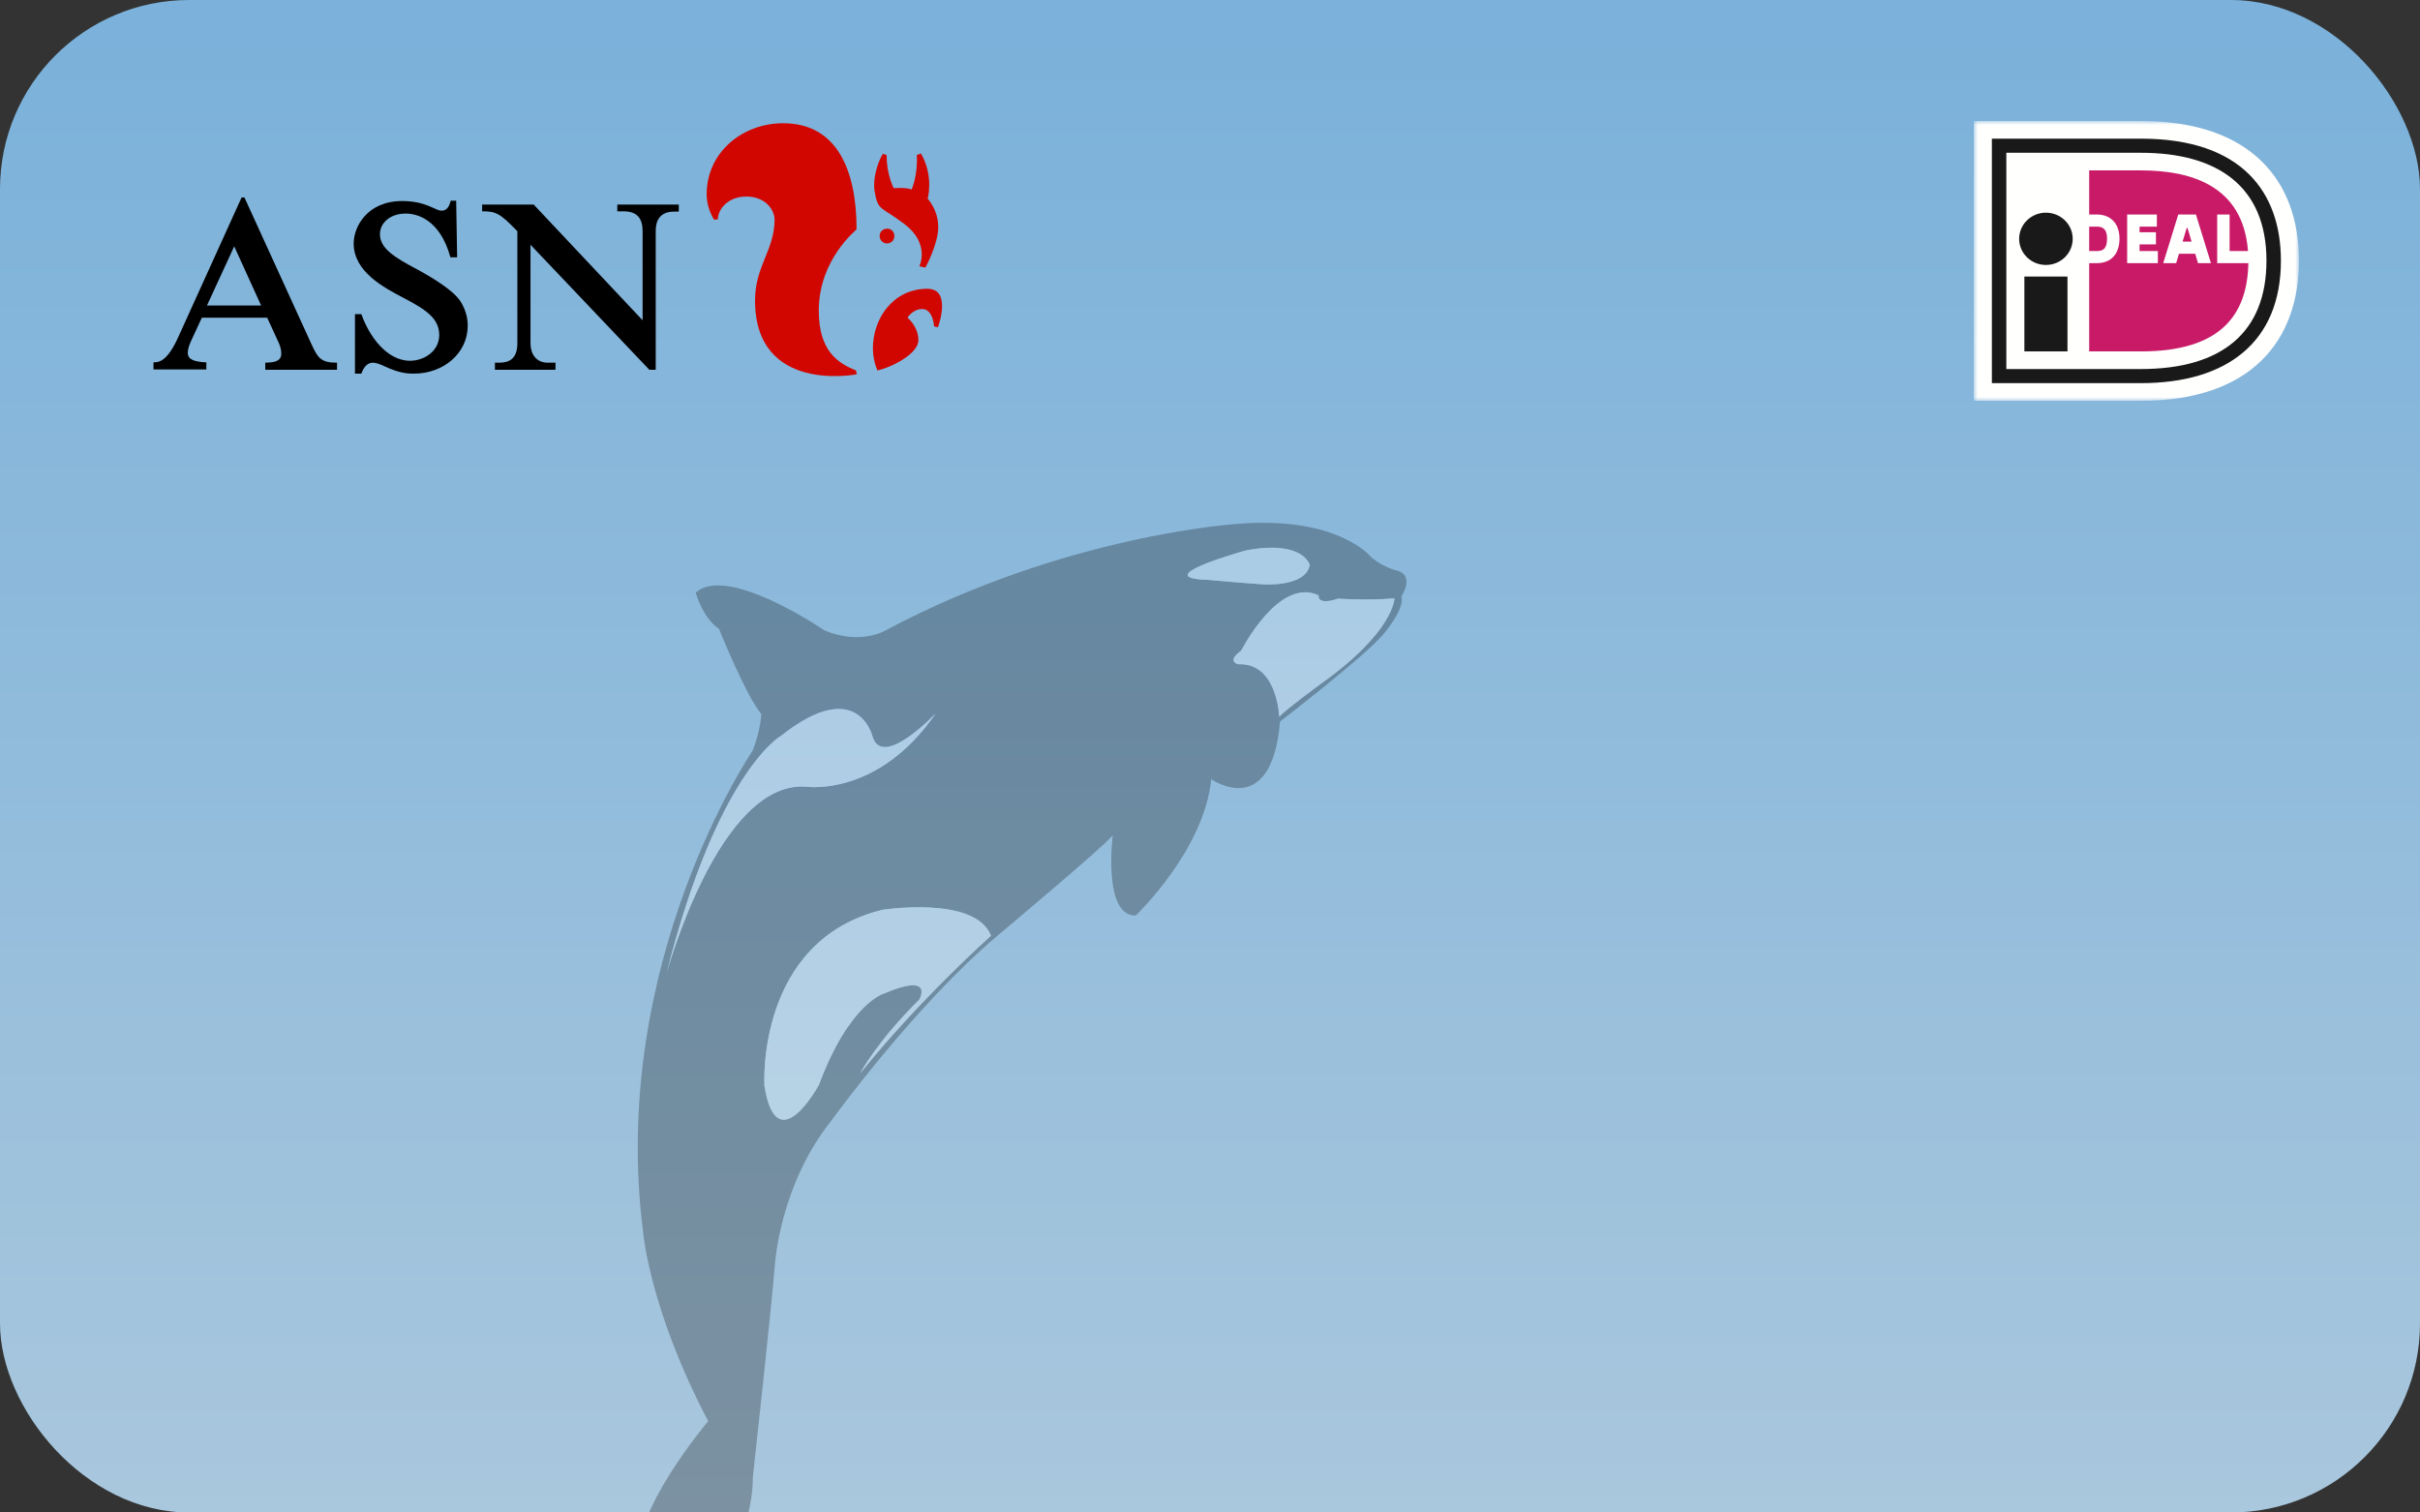 <?xml version="1.0" encoding="UTF-8"?>
<svg width="320px" height="200px" viewBox="0 0 320 200" version="1.1" xmlns="http://www.w3.org/2000/svg" xmlns:xlink="http://www.w3.org/1999/xlink">
    <rect x="0" y="0" width="320" height="200" fill="#333333" stroke="none"/>
    <!-- Generator: Sketch 49.3 (51167) - http://www.bohemiancoding.com/sketch -->
    <title>ASN</title>
    <desc>Created with Sketch.</desc>
    <defs>
        <linearGradient x1="50%" y1="100%" x2="50%" y2="2.105%" id="linearGradient-1">
            <stop stop-color="#A9C7DD" offset="0%"></stop>
            <stop stop-color="#7BB1DA" offset="100%"></stop>
        </linearGradient>
        <polygon id="path-2" points="0.004 36.996 42.996 36.996 42.996 0.001 0.004 0.001"></polygon>
    </defs>
    <g id="ASN" stroke="none" stroke-width="1" fill="none" fill-rule="evenodd">
        <g id="Group">
            <g>
                <rect id="Rectangle-2" fill="url(#linearGradient-1)" x="0" y="0" width="320" height="200" rx="25"></rect>
                <g id="orca-whale-black-silhouette" opacity="0.267" transform="translate(115.97, 121.143) rotate(-44) translate(-115.97, -121.143) translate(34.47, 73.143)">
                    <g id="Слой_1" transform="translate(-0, 0)">
                        <path d="M162.587,62.701 C162.587,62.701 161.57,61.03 161.477,59.08 C161.477,59.08 162.032,52.117 151.766,43.761 C151.766,43.761 134.564,29.091 108.761,21.664 C108.761,21.664 104.877,20.921 102.75,16 C102.75,16 99.605,0.681 93.964,0.588 C93.964,0.588 92.299,3.652 92.854,6.159 C92.854,6.159 89.247,15.072 89.062,18.136 C89.062,18.136 87.675,19.528 84.9,20.828 C84.9,20.828 51.699,27.699 30.15,56.666 C30.15,56.666 23.676,64.651 19.052,80.528 C19.052,80.528 2.867,82.199 1.3500312e-13,87.491 C1.3500312e-13,87.491 4.717,85.634 7.306,89.255 C7.306,89.255 9.248,91.855 12.393,91.576 C12.393,91.576 9.618,92.876 9.896,95.197 C9.896,95.197 14.52,93.712 18.219,89.905 C18.219,89.905 35.329,75.7 39.953,71.614 C39.953,71.614 47.629,64.651 58.357,63.258 C58.357,63.258 77.039,59.916 91.374,60.937 C91.374,60.937 109.686,62.237 111.351,61.959 C111.351,61.959 102.935,68.736 106.171,71.707 C106.171,71.707 118.657,71.8 125.871,65.672 C125.871,65.672 127.72,75.235 137.708,66.508 C137.708,66.508 151.396,68.059 155.373,67.715 C155.373,67.715 159.904,67.344 160.737,65.765 C160.737,65.765 164.159,65.022 162.587,62.701 Z M90.542,60.327 C90.542,60.327 77.871,59.823 65.479,61.401 C65.479,61.401 69.918,59.916 77.871,59.823 C77.871,59.823 81.848,58.616 75.097,56.016 C75.097,56.016 70.935,53.695 60.484,58.709 C60.484,58.709 49.294,62.237 55.213,53.788 C55.213,53.788 67.698,39.211 82.588,47.892 C82.588,47.892 92.761,55.035 90.542,60.327 Z M86.657,29.184 C78.981,20.549 56.23,34.105 56.23,34.105 C79.721,19.528 88.969,22.035 88.969,22.035 C101.825,23.335 97.571,30.494 97.571,30.494 C95.443,34.59 105.709,34.105 105.709,34.105 C92.484,36.797 86.657,29.184 86.657,29.184 Z M150.194,47.103 C156.668,51.374 154.911,54.345 154.911,54.345 C152.506,56.109 148.724,51.931 148.724,51.931 C147.44,50.538 143.905,46.453 143.905,46.453 C138.079,40.511 150.194,47.103 150.194,47.103 Z M145.015,66.658 C145.015,66.658 139.281,65.88 138.079,65.973 C138.079,65.973 142.888,60.659 139.003,57.223 C139.003,57.223 138.057,55.831 140.519,56.202 C140.519,56.202 150.934,52.581 152.969,58.059 C152.969,58.059 151.766,58.835 154.541,60.165 C154.541,60.165 156.76,62.701 159.905,65.301 C159.905,65.301 156.853,68.458 145.015,66.658 Z" id="Shape" fill="#000000"></path>
                        <path d="M145.015,66.658 C145.015,66.658 139.281,65.88 138.079,65.973 C138.079,65.973 142.888,60.659 139.003,57.223 C139.003,57.223 138.057,55.831 140.519,56.202 C140.519,56.202 150.934,52.581 152.969,58.059 C152.969,58.059 151.766,58.835 154.541,60.165 C154.541,60.165 156.76,62.701 159.905,65.301 C159.905,65.301 156.853,68.458 145.015,66.658 Z" id="Path" fill="#FFFFFF"></path>
                        <path d="M150.194,47.103 C156.668,51.374 154.911,54.345 154.911,54.345 C152.506,56.109 148.724,51.931 148.724,51.931 C147.44,50.538 143.905,46.453 143.905,46.453 C138.079,40.511 150.194,47.103 150.194,47.103 Z" id="Path" fill="#FFFFFF"></path>
                        <path d="M86.657,29.184 C78.981,20.549 56.23,34.105 56.23,34.105 C79.721,19.528 88.969,22.035 88.969,22.035 C101.825,23.335 97.571,30.494 97.571,30.494 C95.443,34.59 105.709,34.105 105.709,34.105 C92.484,36.797 86.657,29.184 86.657,29.184 Z" id="Path" fill="#FFFFFF"></path>
                        <path d="M90.542,60.327 C90.542,60.327 77.871,59.823 65.479,61.401 C65.479,61.401 69.918,59.916 77.871,59.823 C77.871,59.823 81.848,58.616 75.097,56.016 C75.097,56.016 70.935,53.695 60.484,58.709 C60.484,58.709 49.294,62.237 55.213,53.788 C55.213,53.788 67.698,39.211 82.588,47.892 C82.588,47.892 92.761,55.035 90.542,60.327 Z" id="Path" fill="#FFFFFF"></path>
                    </g>
                </g>
            </g>
        </g>
        <g id="logo_asnbank" transform="translate(20, 16)">
            <g id="Layer_1">
                <path d="M12.325,10.115 L21.177,29.495 C22.024,31.323 22.406,31.96 24.566,31.96 L24.566,32.895 L15.078,32.895 L15.078,31.96 C15.841,31.918 17.196,31.96 17.196,30.77 C17.196,30.302 17.069,29.793 16.857,29.325 L15.332,26.01 L6.692,26.01 L5.252,29.113 C5.04,29.58 4.828,30.175 4.828,30.642 C4.828,31.407 5.379,31.832 7.285,31.918 L7.285,32.852 L0.296,32.852 L0.296,31.918 C0.805,31.875 1.991,32.087 3.558,28.602 L11.944,10.115 L12.325,10.115 L12.325,10.115 Z M10.97,16.575 L7.37,24.395 L14.528,24.395 L10.97,16.575 Z M40.322,10.582 L40.449,18.02 L39.559,18.02 C38.161,12.963 35.112,12.24 33.63,12.24 C31.597,12.24 30.241,13.473 30.241,14.96 C30.241,16.788 32.02,17.977 35.197,19.635 C35.705,19.933 39.771,22.058 40.915,23.885 C41.719,25.203 41.846,26.308 41.846,27.073 C41.846,30.727 38.627,33.405 34.731,33.405 C33.884,33.405 32.867,33.362 30.919,32.47 C30.495,32.258 29.775,31.96 29.309,31.96 C28.759,31.96 28.166,32.3 27.785,33.405 L26.938,33.405 L26.938,25.543 L27.785,25.543 C28.801,28.433 31.131,31.705 34.223,31.705 C36.044,31.705 38.077,30.473 38.077,28.305 C38.077,26.052 36.256,24.905 33.248,23.332 C30.749,22.015 26.768,19.933 26.768,16.192 C26.768,13.982 28.547,10.582 33.206,10.582 C35.239,10.582 36.51,11.135 37.357,11.518 C37.907,11.773 38.119,11.857 38.416,11.857 C39.263,11.857 39.474,10.965 39.602,10.54 L40.322,10.54 L40.322,10.582 Z M50.571,11.05 L64.972,26.35 L64.972,14.578 C64.972,12.963 64.337,11.943 62.431,11.943 L61.626,11.943 L61.626,11.05 L69.758,11.05 L69.758,11.985 L69.123,11.985 C67.301,11.985 66.708,13.133 66.708,14.492 L66.708,32.895 L65.861,32.895 L50.148,16.363 L50.148,29.41 C50.148,30.77 50.868,31.96 52.435,31.96 L53.452,31.96 L53.452,32.895 L45.446,32.895 L45.446,31.96 L45.997,31.96 C47.31,31.96 48.411,31.492 48.411,29.367 L48.411,14.578 C46.082,12.155 45.531,11.943 43.752,11.943 L43.752,11.05 L50.571,11.05 L50.571,11.05 Z" id="Shape" fill="#000000"></path>
                <path d="M74.417,13.047 C73.824,12.07 73.443,10.88 73.443,9.69 C73.443,4.165 78.144,0.297 83.566,0.297 C90.724,0.297 93.265,6.588 93.265,14.322 C93.265,14.408 88.267,18.275 88.267,25.075 C88.267,30.345 90.724,32.002 93.18,32.98 L93.307,33.49 C93.307,33.49 79.838,36.167 79.838,23.715 C79.838,19.21 82.422,17.043 82.422,13.047 C82.422,11.773 81.236,9.988 78.695,9.988 C76.238,9.988 74.925,11.688 74.925,13.005 L74.417,13.047 M103.515,27.157 C103.515,27.157 103.388,24.863 101.948,24.863 C100.677,24.863 99.999,26.01 99.999,26.01 C99.999,26.01 101.439,27.157 101.439,28.985 C101.439,30.855 97.627,32.682 96.018,32.98 C95.637,32.087 95.425,31.067 95.425,30.09 C95.425,26.01 98.178,22.185 102.625,22.185 C105.929,22.185 104.023,27.285 104.023,27.285 L103.515,27.157 M98.263,15.215 C98.263,15.768 97.839,16.192 97.289,16.192 C96.738,16.192 96.314,15.725 96.314,15.215 C96.314,14.662 96.738,14.238 97.289,14.238 C97.839,14.195 98.263,14.662 98.263,15.215 M102.668,10.285 C102.668,10.285 103.515,7.31 101.778,4.293 L101.227,4.505 C101.397,7.14 100.55,9.053 100.55,9.053 C99.787,8.755 98.178,8.883 98.178,8.883 C98.178,8.883 97.204,7.055 97.246,4.505 L96.738,4.335 C95.933,5.695 95.425,7.735 95.637,9.223 C96.103,11.985 96.441,11.22 99.618,13.643 C103.049,16.277 101.566,19.21 101.566,19.21 L102.371,19.38 C102.371,19.38 104.065,16.277 104.065,14.025 C104.065,11.73 102.668,10.285 102.668,10.285" id="Shape" fill="#D10600"></path>
            </g>
        </g>
        <g id="iDeal_betalen-cmyk" transform="translate(261, 16)">
            <g id="Group-3">
                <mask id="mask-3" fill="white">
                    <use xlink:href="#path-2"></use>
                </mask>
                <g id="Clip-2"></g>
                <path d="M0,0.001 L0,37 L22.098,37 C36.675,37 42.996,29.03 42.996,18.463 C42.996,7.939 36.675,0.001 22.098,0.001 L0,0.001" id="Fill-1" fill="#FFFFFE" mask="url(#mask-3)"></path>
            </g>
            <path d="M4.3,4.202 L4.3,32.799 L22.101,32.799 C32.848,32.799 38.697,27.912 38.697,18.463 C38.697,8.755 32.358,4.202 22.101,4.202 L4.3,4.202 Z M2.388,2.335 L22.101,2.335 C35.481,2.335 40.607,9.467 40.607,18.463 C40.607,29.251 33.447,34.664 22.101,34.664 L2.388,34.664 L2.388,2.335 L2.388,2.335 Z" id="Fill-4" fill="#1A1919"></path>
            <polygon id="Fill-5" fill="#1A1919" points="6.687 30.467 12.386 30.467 12.386 20.568 6.687 20.568"></polygon>
            <path d="M13.077,15.579 C13.077,17.489 11.493,19.036 9.536,19.036 C7.581,19.036 5.995,17.489 5.995,15.579 C5.995,13.671 7.581,12.123 9.536,12.123 C11.493,12.123 13.077,13.671 13.077,15.579" id="Fill-6" fill="#1A1919"></path>
            <path d="M15.254,13.968 L15.254,17.195 L16.268,17.195 C16.972,17.195 17.621,16.996 17.621,15.554 C17.621,14.148 16.899,13.968 16.268,13.968 L15.254,13.968 Z M32.182,12.361 L33.824,12.361 L33.824,17.195 L36.256,17.195 C35.59,8.427 28.524,6.532 22.103,6.532 L15.255,6.532 L15.255,12.365 L16.268,12.365 C18.117,12.365 19.263,13.587 19.263,15.554 C19.263,17.584 18.144,18.797 16.268,18.797 L15.255,18.797 L15.255,30.468 L22.103,30.468 C32.541,30.468 36.174,25.735 36.302,18.795 L32.182,18.795 L32.182,12.361 Z M27.608,15.953 L28.797,15.953 L28.252,14.134 L28.153,14.134 L27.608,15.953 Z M25.047,18.799 L27.036,12.361 L29.371,12.361 L31.357,18.799 L29.648,18.799 L29.277,17.553 L27.129,17.553 L26.756,18.799 L25.047,18.799 Z M24.337,17.195 L24.337,18.797 L20.276,18.797 L20.276,12.365 L24.206,12.365 L24.206,13.967 L21.918,13.967 L21.918,14.71 L24.083,14.71 L24.083,16.314 L21.918,16.314 L21.918,17.195 L24.337,17.195 L24.337,17.195 Z" id="Fill-7" fill="#C91A68"></path>
        </g>
    </g>
</svg>
